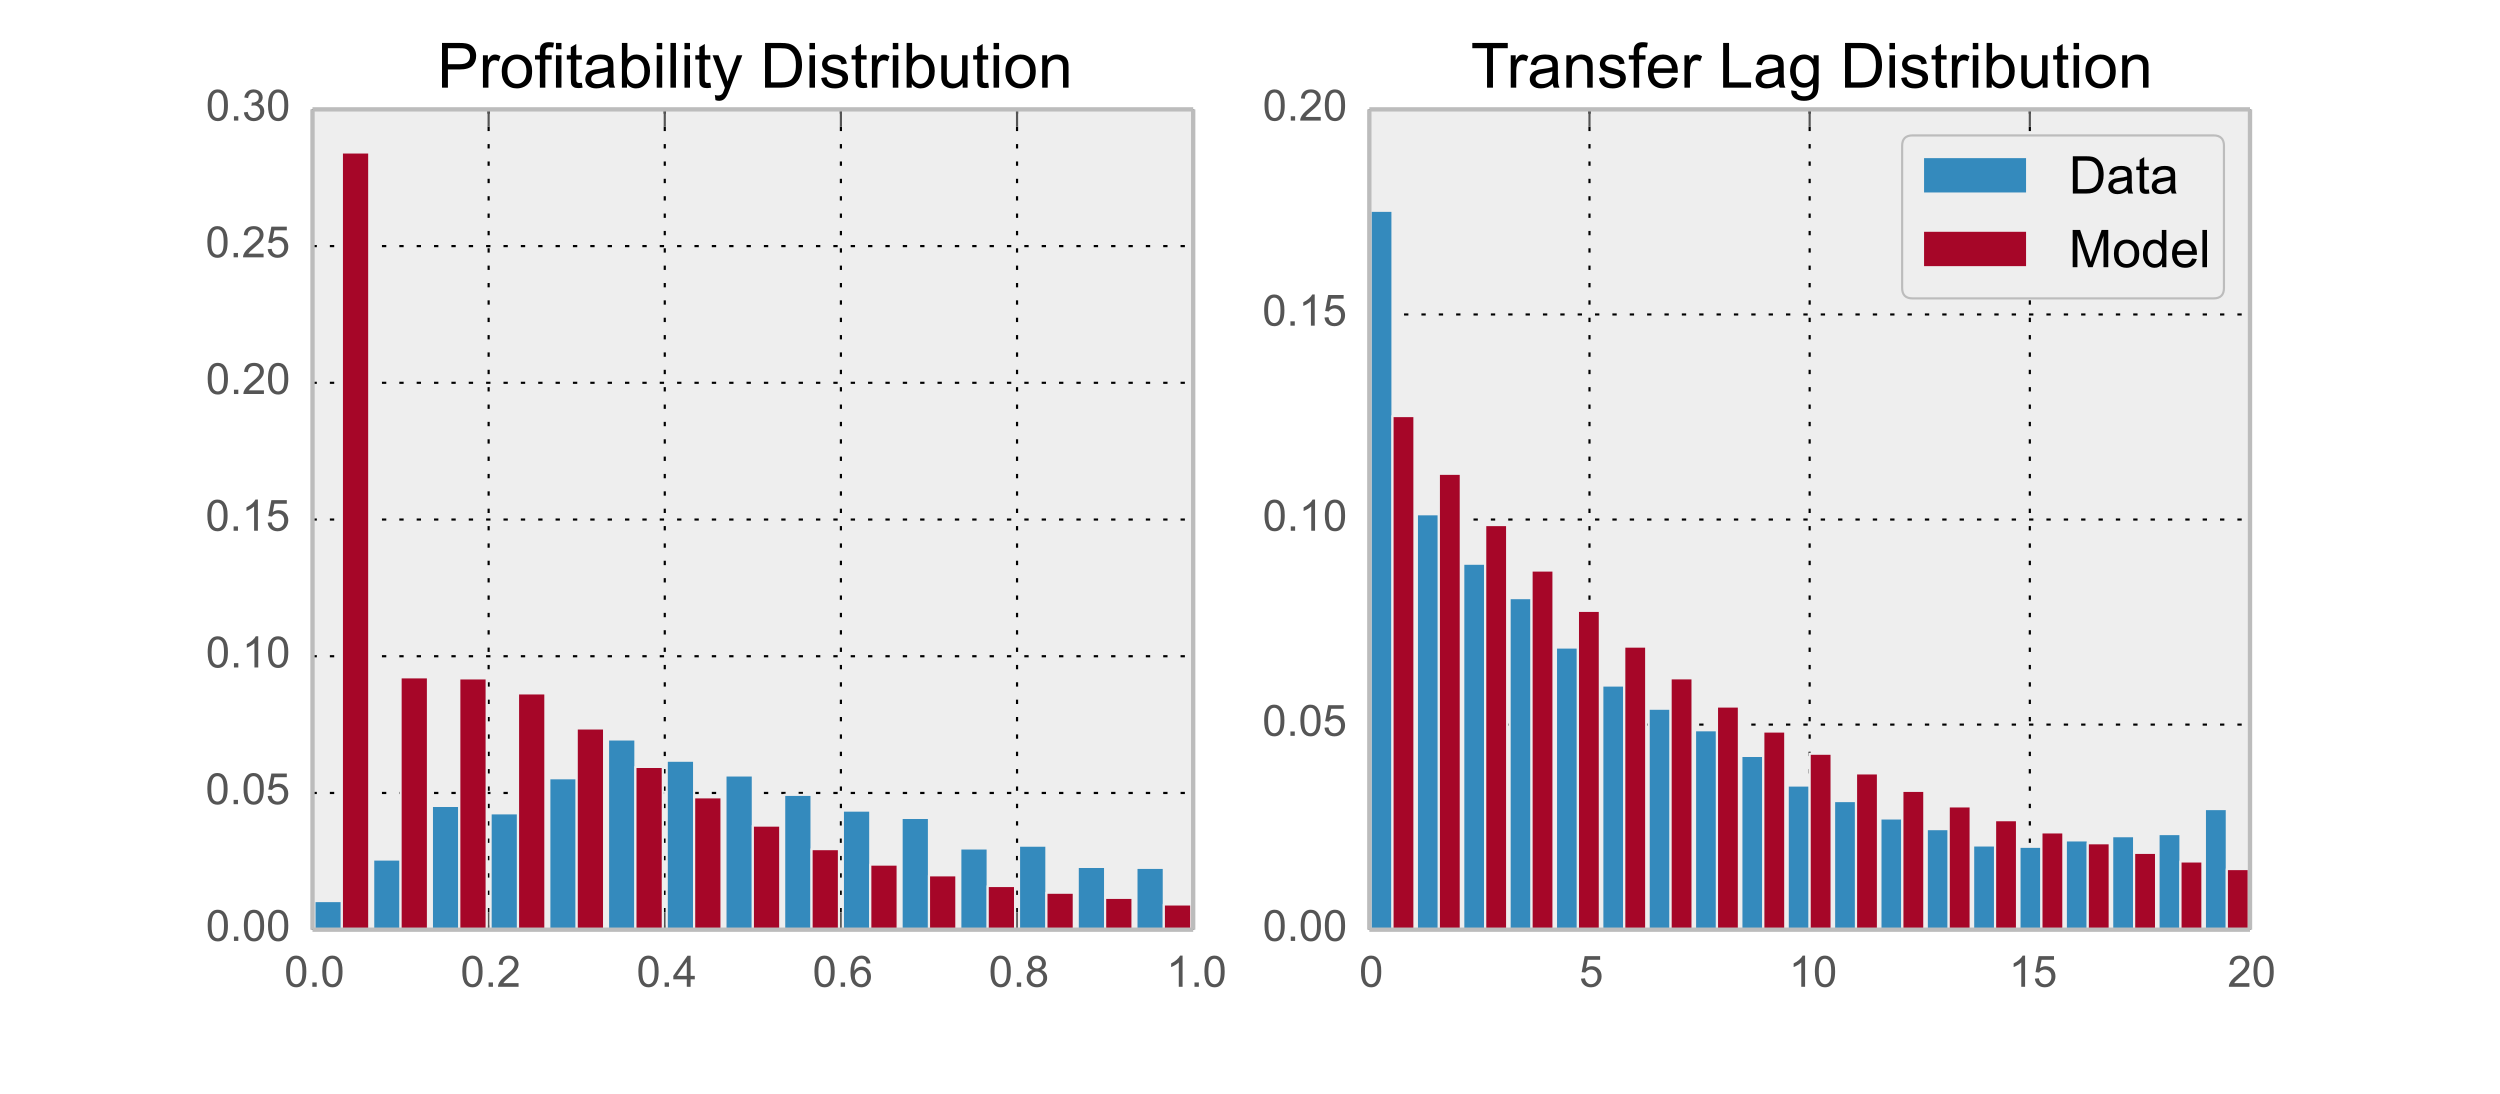 <?xml version="1.0" encoding="utf-8" standalone="no"?>
<!DOCTYPE svg PUBLIC "-//W3C//DTD SVG 1.1//EN"
  "http://www.w3.org/Graphics/SVG/1.1/DTD/svg11.dtd">
<!-- Created with matplotlib (http://matplotlib.org/) -->
<svg height="252pt" version="1.1" viewBox="0 0 576 252" width="576pt" xmlns="http://www.w3.org/2000/svg" xmlns:xlink="http://www.w3.org/1999/xlink">
 <defs>
  <style type="text/css">
*{stroke-linecap:butt;stroke-linejoin:round;}
  </style>
 </defs>
 <g id="figure_1">
  <g id="patch_1">
   <path d="
M0 252
L576 252
L576 0
L0 0
z
" style="fill:#ffffff;"/>
  </g>
  <g id="axes_1">
   <g id="patch_2">
    <path d="
M72 214.2
L274.909 214.2
L274.909 25.2
L72 25.2
z
" style="fill:#eeeeee;"/>
   </g>
   <g id="matplotlib.axis_1">
    <g id="xtick_1">
     <g id="line2d_1">
      <path clip-path="url(#p61377a7746)" d="
M72 214.2
L72 25.2" style="fill:none;stroke:#000000;stroke-dasharray:1,3;stroke-dashoffset:0.0;stroke-width:0.5;"/>
     </g>
     <g id="line2d_2">
      <defs>
       <path d="
M0 0
L0 -4" id="m91191bb255" style="stroke:#555555;stroke-width:0.5;"/>
      </defs>
      <g>
       <use style="fill:#555555;stroke:#555555;stroke-width:0.5;" x="72.0" xlink:href="#m91191bb255" y="214.2"/>
      </g>
     </g>
     <g id="line2d_3">
      <defs>
       <path d="
M0 0
L0 4" id="m64c3aef5f4" style="stroke:#555555;stroke-width:0.5;"/>
      </defs>
      <g>
       <use style="fill:#555555;stroke:#555555;stroke-width:0.5;" x="72.0" xlink:href="#m64c3aef5f4" y="25.2"/>
      </g>
     </g>
     <g id="text_1">
      <!-- 0.0 -->
      <defs>
       <path d="
M4.156 35.297
Q4.156 48 6.766 55.734
Q9.375 63.484 14.516 67.672
Q19.672 71.875 27.484 71.875
Q33.25 71.875 37.594 69.547
Q41.938 67.234 44.766 62.859
Q47.609 58.5 49.219 52.219
Q50.828 45.953 50.828 35.297
Q50.828 22.703 48.234 14.969
Q45.656 7.234 40.5 3
Q35.359 -1.219 27.484 -1.219
Q17.141 -1.219 11.234 6.203
Q4.156 15.141 4.156 35.297
M13.188 35.297
Q13.188 17.672 17.312 11.828
Q21.438 6 27.484 6
Q33.547 6 37.672 11.859
Q41.797 17.719 41.797 35.297
Q41.797 52.984 37.672 58.781
Q33.547 64.594 27.391 64.594
Q21.344 64.594 17.719 59.469
Q13.188 52.938 13.188 35.297" id="ArialMT-30"/>
       <path d="
M9.078 0
L9.078 10.016
L19.094 10.016
L19.094 0
z
" id="ArialMT-2e"/>
      </defs>
      <g style="fill:#555555;" transform="translate(65.497 227.358)scale(0.1 -0.1)">
       <use xlink:href="#ArialMT-30"/>
       <use x="55.615" xlink:href="#ArialMT-2e"/>
       <use x="83.398" xlink:href="#ArialMT-30"/>
      </g>
     </g>
    </g>
    <g id="xtick_2">
     <g id="line2d_4">
      <path clip-path="url(#p61377a7746)" d="
M112.582 214.2
L112.582 25.2" style="fill:none;stroke:#000000;stroke-dasharray:1,3;stroke-dashoffset:0.0;stroke-width:0.5;"/>
     </g>
     <g id="line2d_5">
      <g>
       <use style="fill:#555555;stroke:#555555;stroke-width:0.5;" x="112.582" xlink:href="#m91191bb255" y="214.2"/>
      </g>
     </g>
     <g id="line2d_6">
      <g>
       <use style="fill:#555555;stroke:#555555;stroke-width:0.5;" x="112.582" xlink:href="#m64c3aef5f4" y="25.2"/>
      </g>
     </g>
     <g id="text_2">
      <!-- 0.2 -->
      <defs>
       <path d="
M50.344 8.453
L50.344 0
L3.031 0
Q2.938 3.172 4.047 6.109
Q5.859 10.938 9.828 15.625
Q13.812 20.312 21.344 26.469
Q33.016 36.031 37.109 41.625
Q41.219 47.219 41.219 52.203
Q41.219 57.422 37.469 61
Q33.734 64.594 27.734 64.594
Q21.391 64.594 17.578 60.781
Q13.766 56.984 13.719 50.25
L4.688 51.172
Q5.609 61.281 11.656 66.578
Q17.719 71.875 27.938 71.875
Q38.234 71.875 44.234 66.156
Q50.25 60.453 50.25 52
Q50.25 47.703 48.484 43.547
Q46.734 39.406 42.656 34.812
Q38.578 30.219 29.109 22.219
Q21.188 15.578 18.938 13.203
Q16.703 10.844 15.234 8.453
z
" id="ArialMT-32"/>
      </defs>
      <g style="fill:#555555;" transform="translate(106.103 227.358)scale(0.1 -0.1)">
       <use xlink:href="#ArialMT-30"/>
       <use x="55.615" xlink:href="#ArialMT-2e"/>
       <use x="83.398" xlink:href="#ArialMT-32"/>
      </g>
     </g>
    </g>
    <g id="xtick_3">
     <g id="line2d_7">
      <path clip-path="url(#p61377a7746)" d="
M153.164 214.2
L153.164 25.2" style="fill:none;stroke:#000000;stroke-dasharray:1,3;stroke-dashoffset:0.0;stroke-width:0.5;"/>
     </g>
     <g id="line2d_8">
      <g>
       <use style="fill:#555555;stroke:#555555;stroke-width:0.5;" x="153.164" xlink:href="#m91191bb255" y="214.2"/>
      </g>
     </g>
     <g id="line2d_9">
      <g>
       <use style="fill:#555555;stroke:#555555;stroke-width:0.5;" x="153.164" xlink:href="#m64c3aef5f4" y="25.2"/>
      </g>
     </g>
     <g id="text_3">
      <!-- 0.4 -->
      <defs>
       <path d="
M32.328 0
L32.328 17.141
L1.266 17.141
L1.266 25.203
L33.938 71.578
L41.109 71.578
L41.109 25.203
L50.781 25.203
L50.781 17.141
L41.109 17.141
L41.109 0
z

M32.328 25.203
L32.328 57.469
L9.906 25.203
z
" id="ArialMT-34"/>
      </defs>
      <g style="fill:#555555;" transform="translate(146.663 227.358)scale(0.1 -0.1)">
       <use xlink:href="#ArialMT-30"/>
       <use x="55.615" xlink:href="#ArialMT-2e"/>
       <use x="83.398" xlink:href="#ArialMT-34"/>
      </g>
     </g>
    </g>
    <g id="xtick_4">
     <g id="line2d_10">
      <path clip-path="url(#p61377a7746)" d="
M193.745 214.2
L193.745 25.2" style="fill:none;stroke:#000000;stroke-dasharray:1,3;stroke-dashoffset:0.0;stroke-width:0.5;"/>
     </g>
     <g id="line2d_11">
      <g>
       <use style="fill:#555555;stroke:#555555;stroke-width:0.5;" x="193.745" xlink:href="#m91191bb255" y="214.2"/>
      </g>
     </g>
     <g id="line2d_12">
      <g>
       <use style="fill:#555555;stroke:#555555;stroke-width:0.5;" x="193.745" xlink:href="#m64c3aef5f4" y="25.2"/>
      </g>
     </g>
     <g id="text_4">
      <!-- 0.6 -->
      <defs>
       <path d="
M49.75 54.047
L41.016 53.375
Q39.844 58.547 37.703 60.891
Q34.125 64.656 28.906 64.656
Q24.703 64.656 21.531 62.312
Q17.391 59.281 14.984 53.469
Q12.594 47.656 12.5 36.922
Q15.672 41.75 20.266 44.094
Q24.859 46.438 29.891 46.438
Q38.672 46.438 44.844 39.969
Q51.031 33.5 51.031 23.25
Q51.031 16.5 48.125 10.719
Q45.219 4.938 40.141 1.859
Q35.062 -1.219 28.609 -1.219
Q17.625 -1.219 10.688 6.859
Q3.766 14.938 3.766 33.5
Q3.766 54.25 11.422 63.672
Q18.109 71.875 29.438 71.875
Q37.891 71.875 43.281 67.141
Q48.688 62.406 49.75 54.047
M13.875 23.188
Q13.875 18.656 15.797 14.5
Q17.719 10.359 21.188 8.172
Q24.656 6 28.469 6
Q34.031 6 38.031 10.484
Q42.047 14.984 42.047 22.703
Q42.047 30.125 38.078 34.391
Q34.125 38.672 28.125 38.672
Q22.172 38.672 18.016 34.391
Q13.875 30.125 13.875 23.188" id="ArialMT-36"/>
      </defs>
      <g style="fill:#555555;" transform="translate(187.232 227.358)scale(0.1 -0.1)">
       <use xlink:href="#ArialMT-30"/>
       <use x="55.615" xlink:href="#ArialMT-2e"/>
       <use x="83.398" xlink:href="#ArialMT-36"/>
      </g>
     </g>
    </g>
    <g id="xtick_5">
     <g id="line2d_13">
      <path clip-path="url(#p61377a7746)" d="
M234.327 214.2
L234.327 25.2" style="fill:none;stroke:#000000;stroke-dasharray:1,3;stroke-dashoffset:0.0;stroke-width:0.5;"/>
     </g>
     <g id="line2d_14">
      <g>
       <use style="fill:#555555;stroke:#555555;stroke-width:0.5;" x="234.327" xlink:href="#m91191bb255" y="214.2"/>
      </g>
     </g>
     <g id="line2d_15">
      <g>
       <use style="fill:#555555;stroke:#555555;stroke-width:0.5;" x="234.327" xlink:href="#m64c3aef5f4" y="25.2"/>
      </g>
     </g>
     <g id="text_5">
      <!-- 0.8 -->
      <defs>
       <path d="
M17.672 38.812
Q12.203 40.828 9.562 44.531
Q6.938 48.25 6.938 53.422
Q6.938 61.234 12.547 66.547
Q18.172 71.875 27.484 71.875
Q36.859 71.875 42.578 66.422
Q48.297 60.984 48.297 53.172
Q48.297 48.188 45.672 44.5
Q43.062 40.828 37.75 38.812
Q44.344 36.672 47.781 31.875
Q51.219 27.094 51.219 20.453
Q51.219 11.281 44.719 5.031
Q38.234 -1.219 27.641 -1.219
Q17.047 -1.219 10.547 5.047
Q4.047 11.328 4.047 20.703
Q4.047 27.688 7.594 32.391
Q11.141 37.109 17.672 38.812
M15.922 53.719
Q15.922 48.641 19.188 45.406
Q22.469 42.188 27.688 42.188
Q32.766 42.188 36.016 45.375
Q39.266 48.578 39.266 53.219
Q39.266 58.062 35.906 61.359
Q32.562 64.656 27.594 64.656
Q22.562 64.656 19.234 61.422
Q15.922 58.203 15.922 53.719
M13.094 20.656
Q13.094 16.891 14.875 13.375
Q16.656 9.859 20.172 7.922
Q23.688 6 27.734 6
Q34.031 6 38.125 10.047
Q42.234 14.109 42.234 20.359
Q42.234 26.703 38.016 30.859
Q33.797 35.016 27.438 35.016
Q21.234 35.016 17.156 30.906
Q13.094 26.812 13.094 20.656" id="ArialMT-38"/>
      </defs>
      <g style="fill:#555555;" transform="translate(227.805 227.358)scale(0.1 -0.1)">
       <use xlink:href="#ArialMT-30"/>
       <use x="55.615" xlink:href="#ArialMT-2e"/>
       <use x="83.398" xlink:href="#ArialMT-38"/>
      </g>
     </g>
    </g>
    <g id="xtick_6">
     <g id="line2d_16">
      <path clip-path="url(#p61377a7746)" d="
M274.909 214.2
L274.909 25.2" style="fill:none;stroke:#000000;stroke-dasharray:1,3;stroke-dashoffset:0.0;stroke-width:0.5;"/>
     </g>
     <g id="line2d_17">
      <g>
       <use style="fill:#555555;stroke:#555555;stroke-width:0.5;" x="274.909" xlink:href="#m91191bb255" y="214.2"/>
      </g>
     </g>
     <g id="line2d_18">
      <g>
       <use style="fill:#555555;stroke:#555555;stroke-width:0.5;" x="274.909" xlink:href="#m64c3aef5f4" y="25.2"/>
      </g>
     </g>
     <g id="text_6">
      <!-- 1.0 -->
      <defs>
       <path d="
M37.25 0
L28.469 0
L28.469 56
Q25.297 52.984 20.141 49.953
Q14.984 46.922 10.891 45.406
L10.891 53.906
Q18.266 57.375 23.781 62.297
Q29.297 67.234 31.594 71.875
L37.25 71.875
z
" id="ArialMT-31"/>
      </defs>
      <g style="fill:#555555;" transform="translate(268.743 227.358)scale(0.1 -0.1)">
       <use xlink:href="#ArialMT-31"/>
       <use x="55.615" xlink:href="#ArialMT-2e"/>
       <use x="83.398" xlink:href="#ArialMT-30"/>
      </g>
     </g>
    </g>
   </g>
   <g id="matplotlib.axis_2">
    <g id="ytick_1">
     <g id="line2d_19">
      <path clip-path="url(#p61377a7746)" d="
M72 214.2
L274.909 214.2" style="fill:none;stroke:#000000;stroke-dasharray:1,3;stroke-dashoffset:0.0;stroke-width:0.5;"/>
     </g>
     <g id="line2d_20">
      <defs>
       <path d="
M0 0
L0 0" id="m8bc147ca23" style="stroke:#555555;stroke-width:0.5;"/>
      </defs>
      <g>
       <use style="fill:#555555;stroke:#555555;stroke-width:0.5;" x="72.0" xlink:href="#m8bc147ca23" y="214.2"/>
      </g>
     </g>
     <g id="line2d_21">
      <g>
       <use style="fill:#555555;stroke:#555555;stroke-width:0.5;" x="274.909" xlink:href="#m8bc147ca23" y="214.2"/>
      </g>
     </g>
     <g id="text_7">
      <!-- 0.00 -->
      <g style="fill:#555555;" transform="translate(47.433 216.785)scale(0.1 -0.1)">
       <use xlink:href="#ArialMT-30"/>
       <use x="55.615" xlink:href="#ArialMT-2e"/>
       <use x="83.398" xlink:href="#ArialMT-30"/>
       <use x="139.014" xlink:href="#ArialMT-30"/>
      </g>
     </g>
    </g>
    <g id="ytick_2">
     <g id="line2d_22">
      <path clip-path="url(#p61377a7746)" d="
M72 182.7
L274.909 182.7" style="fill:none;stroke:#000000;stroke-dasharray:1,3;stroke-dashoffset:0.0;stroke-width:0.5;"/>
     </g>
     <g id="line2d_23">
      <g>
       <use style="fill:#555555;stroke:#555555;stroke-width:0.5;" x="72.0" xlink:href="#m8bc147ca23" y="182.7"/>
      </g>
     </g>
     <g id="line2d_24">
      <g>
       <use style="fill:#555555;stroke:#555555;stroke-width:0.5;" x="274.909" xlink:href="#m8bc147ca23" y="182.7"/>
      </g>
     </g>
     <g id="text_8">
      <!-- 0.05 -->
      <defs>
       <path d="
M4.156 18.75
L13.375 19.531
Q14.406 12.797 18.141 9.391
Q21.875 6 27.156 6
Q33.5 6 37.891 10.781
Q42.281 15.578 42.281 23.484
Q42.281 31 38.062 35.344
Q33.844 39.703 27 39.703
Q22.75 39.703 19.328 37.766
Q15.922 35.844 13.969 32.766
L5.719 33.844
L12.641 70.609
L48.25 70.609
L48.25 62.203
L19.672 62.203
L15.828 42.969
Q22.266 47.469 29.344 47.469
Q38.719 47.469 45.156 40.969
Q51.609 34.469 51.609 24.266
Q51.609 14.547 45.953 7.469
Q39.062 -1.219 27.156 -1.219
Q17.391 -1.219 11.203 4.25
Q5.031 9.719 4.156 18.75" id="ArialMT-35"/>
      </defs>
      <g style="fill:#555555;" transform="translate(47.355 185.285)scale(0.1 -0.1)">
       <use xlink:href="#ArialMT-30"/>
       <use x="55.615" xlink:href="#ArialMT-2e"/>
       <use x="83.398" xlink:href="#ArialMT-30"/>
       <use x="139.014" xlink:href="#ArialMT-35"/>
      </g>
     </g>
    </g>
    <g id="ytick_3">
     <g id="line2d_25">
      <path clip-path="url(#p61377a7746)" d="
M72 151.2
L274.909 151.2" style="fill:none;stroke:#000000;stroke-dasharray:1,3;stroke-dashoffset:0.0;stroke-width:0.5;"/>
     </g>
     <g id="line2d_26">
      <g>
       <use style="fill:#555555;stroke:#555555;stroke-width:0.5;" x="72.0" xlink:href="#m8bc147ca23" y="151.2"/>
      </g>
     </g>
     <g id="line2d_27">
      <g>
       <use style="fill:#555555;stroke:#555555;stroke-width:0.5;" x="274.909" xlink:href="#m8bc147ca23" y="151.2"/>
      </g>
     </g>
     <g id="text_9">
      <!-- 0.10 -->
      <g style="fill:#555555;" transform="translate(47.433 153.785)scale(0.1 -0.1)">
       <use xlink:href="#ArialMT-30"/>
       <use x="55.615" xlink:href="#ArialMT-2e"/>
       <use x="83.398" xlink:href="#ArialMT-31"/>
       <use x="139.014" xlink:href="#ArialMT-30"/>
      </g>
     </g>
    </g>
    <g id="ytick_4">
     <g id="line2d_28">
      <path clip-path="url(#p61377a7746)" d="
M72 119.7
L274.909 119.7" style="fill:none;stroke:#000000;stroke-dasharray:1,3;stroke-dashoffset:0.0;stroke-width:0.5;"/>
     </g>
     <g id="line2d_29">
      <g>
       <use style="fill:#555555;stroke:#555555;stroke-width:0.5;" x="72.0" xlink:href="#m8bc147ca23" y="119.7"/>
      </g>
     </g>
     <g id="line2d_30">
      <g>
       <use style="fill:#555555;stroke:#555555;stroke-width:0.5;" x="274.909" xlink:href="#m8bc147ca23" y="119.7"/>
      </g>
     </g>
     <g id="text_10">
      <!-- 0.15 -->
      <g style="fill:#555555;" transform="translate(47.355 122.285)scale(0.1 -0.1)">
       <use xlink:href="#ArialMT-30"/>
       <use x="55.615" xlink:href="#ArialMT-2e"/>
       <use x="83.398" xlink:href="#ArialMT-31"/>
       <use x="139.014" xlink:href="#ArialMT-35"/>
      </g>
     </g>
    </g>
    <g id="ytick_5">
     <g id="line2d_31">
      <path clip-path="url(#p61377a7746)" d="
M72 88.2
L274.909 88.2" style="fill:none;stroke:#000000;stroke-dasharray:1,3;stroke-dashoffset:0.0;stroke-width:0.5;"/>
     </g>
     <g id="line2d_32">
      <g>
       <use style="fill:#555555;stroke:#555555;stroke-width:0.5;" x="72.0" xlink:href="#m8bc147ca23" y="88.2"/>
      </g>
     </g>
     <g id="line2d_33">
      <g>
       <use style="fill:#555555;stroke:#555555;stroke-width:0.5;" x="274.909" xlink:href="#m8bc147ca23" y="88.2"/>
      </g>
     </g>
     <g id="text_11">
      <!-- 0.20 -->
      <g style="fill:#555555;" transform="translate(47.433 90.785)scale(0.1 -0.1)">
       <use xlink:href="#ArialMT-30"/>
       <use x="55.615" xlink:href="#ArialMT-2e"/>
       <use x="83.398" xlink:href="#ArialMT-32"/>
       <use x="139.014" xlink:href="#ArialMT-30"/>
      </g>
     </g>
    </g>
    <g id="ytick_6">
     <g id="line2d_34">
      <path clip-path="url(#p61377a7746)" d="
M72 56.7
L274.909 56.7" style="fill:none;stroke:#000000;stroke-dasharray:1,3;stroke-dashoffset:0.0;stroke-width:0.5;"/>
     </g>
     <g id="line2d_35">
      <g>
       <use style="fill:#555555;stroke:#555555;stroke-width:0.5;" x="72.0" xlink:href="#m8bc147ca23" y="56.7"/>
      </g>
     </g>
     <g id="line2d_36">
      <g>
       <use style="fill:#555555;stroke:#555555;stroke-width:0.5;" x="274.909" xlink:href="#m8bc147ca23" y="56.7"/>
      </g>
     </g>
     <g id="text_12">
      <!-- 0.25 -->
      <g style="fill:#555555;" transform="translate(47.355 59.285)scale(0.1 -0.1)">
       <use xlink:href="#ArialMT-30"/>
       <use x="55.615" xlink:href="#ArialMT-2e"/>
       <use x="83.398" xlink:href="#ArialMT-32"/>
       <use x="139.014" xlink:href="#ArialMT-35"/>
      </g>
     </g>
    </g>
    <g id="ytick_7">
     <g id="line2d_37">
      <path clip-path="url(#p61377a7746)" d="
M72 25.2
L274.909 25.2" style="fill:none;stroke:#000000;stroke-dasharray:1,3;stroke-dashoffset:0.0;stroke-width:0.5;"/>
     </g>
     <g id="line2d_38">
      <g>
       <use style="fill:#555555;stroke:#555555;stroke-width:0.5;" x="72.0" xlink:href="#m8bc147ca23" y="25.2"/>
      </g>
     </g>
     <g id="line2d_39">
      <g>
       <use style="fill:#555555;stroke:#555555;stroke-width:0.5;" x="274.909" xlink:href="#m8bc147ca23" y="25.2"/>
      </g>
     </g>
     <g id="text_13">
      <!-- 0.30 -->
      <defs>
       <path d="
M4.203 18.891
L12.984 20.062
Q14.5 12.594 18.141 9.297
Q21.781 6 27 6
Q33.203 6 37.469 10.297
Q41.75 14.594 41.75 20.953
Q41.75 27 37.797 30.922
Q33.844 34.859 27.734 34.859
Q25.25 34.859 21.531 33.891
L22.516 41.609
Q23.391 41.5 23.922 41.5
Q29.547 41.5 34.031 44.422
Q38.531 47.359 38.531 53.469
Q38.531 58.297 35.25 61.469
Q31.984 64.656 26.812 64.656
Q21.688 64.656 18.266 61.422
Q14.844 58.203 13.875 51.766
L5.078 53.328
Q6.688 62.156 12.391 67.016
Q18.109 71.875 26.609 71.875
Q32.469 71.875 37.391 69.359
Q42.328 66.844 44.938 62.5
Q47.562 58.156 47.562 53.266
Q47.562 48.641 45.062 44.828
Q42.578 41.016 37.703 38.766
Q44.047 37.312 47.562 32.688
Q51.078 28.078 51.078 21.141
Q51.078 11.766 44.234 5.25
Q37.406 -1.266 26.953 -1.266
Q17.531 -1.266 11.297 4.344
Q5.078 9.969 4.203 18.891" id="ArialMT-33"/>
      </defs>
      <g style="fill:#555555;" transform="translate(47.433 27.785)scale(0.1 -0.1)">
       <use xlink:href="#ArialMT-30"/>
       <use x="55.615" xlink:href="#ArialMT-2e"/>
       <use x="83.398" xlink:href="#ArialMT-33"/>
       <use x="139.014" xlink:href="#ArialMT-30"/>
      </g>
     </g>
    </g>
   </g>
   <g id="patch_3">
    <path clip-path="url(#p61377a7746)" d="
M72.451 214.2
L78.764 214.2
L78.764 207.604
L72.451 207.604
z
" style="fill:#348abd;stroke:#eeeeee;stroke-width:0.5;"/>
   </g>
   <g id="patch_4">
    <path clip-path="url(#p61377a7746)" d="
M85.978 214.2
L92.291 214.2
L92.291 198.03
L85.978 198.03
z
" style="fill:#348abd;stroke:#eeeeee;stroke-width:0.5;"/>
   </g>
   <g id="patch_5">
    <path clip-path="url(#p61377a7746)" d="
M99.505 214.2
L105.818 214.2
L105.818 185.689
L99.505 185.689
z
" style="fill:#348abd;stroke:#eeeeee;stroke-width:0.5;"/>
   </g>
   <g id="patch_6">
    <path clip-path="url(#p61377a7746)" d="
M113.033 214.2
L119.345 214.2
L119.345 187.391
L113.033 187.391
z
" style="fill:#348abd;stroke:#eeeeee;stroke-width:0.5;"/>
   </g>
   <g id="patch_7">
    <path clip-path="url(#p61377a7746)" d="
M126.56 214.2
L132.873 214.2
L132.873 179.306
L126.56 179.306
z
" style="fill:#348abd;stroke:#eeeeee;stroke-width:0.5;"/>
   </g>
   <g id="patch_8">
    <path clip-path="url(#p61377a7746)" d="
M140.087 214.2
L146.4 214.2
L146.4 170.37
L140.087 170.37
z
" style="fill:#348abd;stroke:#eeeeee;stroke-width:0.5;"/>
   </g>
   <g id="patch_9">
    <path clip-path="url(#p61377a7746)" d="
M153.615 214.2
L159.927 214.2
L159.927 175.264
L153.615 175.264
z
" style="fill:#348abd;stroke:#eeeeee;stroke-width:0.5;"/>
   </g>
   <g id="patch_10">
    <path clip-path="url(#p61377a7746)" d="
M167.142 214.2
L173.455 214.2
L173.455 178.668
L167.142 178.668
z
" style="fill:#348abd;stroke:#eeeeee;stroke-width:0.5;"/>
   </g>
   <g id="patch_11">
    <path clip-path="url(#p61377a7746)" d="
M180.669 214.2
L186.982 214.2
L186.982 183.136
L180.669 183.136
z
" style="fill:#348abd;stroke:#eeeeee;stroke-width:0.5;"/>
   </g>
   <g id="patch_12">
    <path clip-path="url(#p61377a7746)" d="
M194.196 214.2
L200.509 214.2
L200.509 186.753
L194.196 186.753
z
" style="fill:#348abd;stroke:#eeeeee;stroke-width:0.5;"/>
   </g>
   <g id="patch_13">
    <path clip-path="url(#p61377a7746)" d="
M207.724 214.2
L214.036 214.2
L214.036 188.455
L207.724 188.455
z
" style="fill:#348abd;stroke:#eeeeee;stroke-width:0.5;"/>
   </g>
   <g id="patch_14">
    <path clip-path="url(#p61377a7746)" d="
M221.251 214.2
L227.564 214.2
L227.564 195.477
L221.251 195.477
z
" style="fill:#348abd;stroke:#eeeeee;stroke-width:0.5;"/>
   </g>
   <g id="patch_15">
    <path clip-path="url(#p61377a7746)" d="
M234.778 214.2
L241.091 214.2
L241.091 194.838
L234.778 194.838
z
" style="fill:#348abd;stroke:#eeeeee;stroke-width:0.5;"/>
   </g>
   <g id="patch_16">
    <path clip-path="url(#p61377a7746)" d="
M248.305 214.2
L254.618 214.2
L254.618 199.732
L248.305 199.732
z
" style="fill:#348abd;stroke:#eeeeee;stroke-width:0.5;"/>
   </g>
   <g id="patch_17">
    <path clip-path="url(#p61377a7746)" d="
M261.833 214.2
L268.145 214.2
L268.145 199.945
L261.833 199.945
z
" style="fill:#348abd;stroke:#eeeeee;stroke-width:0.5;"/>
   </g>
   <g id="patch_18">
    <path clip-path="url(#p61377a7746)" d="
M78.764 214.2
L85.076 214.2
L85.076 35.119
L78.764 35.119
z
" style="fill:#a60628;stroke:#eeeeee;stroke-width:0.5;"/>
   </g>
   <g id="patch_19">
    <path clip-path="url(#p61377a7746)" d="
M92.291 214.2
L98.604 214.2
L98.604 156.06
L92.291 156.06
z
" style="fill:#a60628;stroke:#eeeeee;stroke-width:0.5;"/>
   </g>
   <g id="patch_20">
    <path clip-path="url(#p61377a7746)" d="
M105.818 214.2
L112.131 214.2
L112.131 156.296
L105.818 156.296
z
" style="fill:#a60628;stroke:#eeeeee;stroke-width:0.5;"/>
   </g>
   <g id="patch_21">
    <path clip-path="url(#p61377a7746)" d="
M119.345 214.2
L125.658 214.2
L125.658 159.761
L119.345 159.761
z
" style="fill:#a60628;stroke:#eeeeee;stroke-width:0.5;"/>
   </g>
   <g id="patch_22">
    <path clip-path="url(#p61377a7746)" d="
M132.873 214.2
L139.185 214.2
L139.185 167.827
L132.873 167.827
z
" style="fill:#a60628;stroke:#eeeeee;stroke-width:0.5;"/>
   </g>
   <g id="patch_23">
    <path clip-path="url(#p61377a7746)" d="
M146.4 214.2
L152.713 214.2
L152.713 176.695
L146.4 176.695
z
" style="fill:#a60628;stroke:#eeeeee;stroke-width:0.5;"/>
   </g>
   <g id="patch_24">
    <path clip-path="url(#p61377a7746)" d="
M159.927 214.2
L166.24 214.2
L166.24 183.698
L159.927 183.698
z
" style="fill:#a60628;stroke:#eeeeee;stroke-width:0.5;"/>
   </g>
   <g id="patch_25">
    <path clip-path="url(#p61377a7746)" d="
M173.455 214.2
L179.767 214.2
L179.767 190.22
L173.455 190.22
z
" style="fill:#a60628;stroke:#eeeeee;stroke-width:0.5;"/>
   </g>
   <g id="patch_26">
    <path clip-path="url(#p61377a7746)" d="
M186.982 214.2
L193.295 214.2
L193.295 195.637
L186.982 195.637
z
" style="fill:#a60628;stroke:#eeeeee;stroke-width:0.5;"/>
   </g>
   <g id="patch_27">
    <path clip-path="url(#p61377a7746)" d="
M200.509 214.2
L206.822 214.2
L206.822 199.199
L200.509 199.199
z
" style="fill:#a60628;stroke:#eeeeee;stroke-width:0.5;"/>
   </g>
   <g id="patch_28">
    <path clip-path="url(#p61377a7746)" d="
M214.036 214.2
L220.349 214.2
L220.349 201.679
L214.036 201.679
z
" style="fill:#a60628;stroke:#eeeeee;stroke-width:0.5;"/>
   </g>
   <g id="patch_29">
    <path clip-path="url(#p61377a7746)" d="
M227.564 214.2
L233.876 214.2
L233.876 204.126
L227.564 204.126
z
" style="fill:#a60628;stroke:#eeeeee;stroke-width:0.5;"/>
   </g>
   <g id="patch_30">
    <path clip-path="url(#p61377a7746)" d="
M241.091 214.2
L247.404 214.2
L247.404 205.683
L241.091 205.683
z
" style="fill:#a60628;stroke:#eeeeee;stroke-width:0.5;"/>
   </g>
   <g id="patch_31">
    <path clip-path="url(#p61377a7746)" d="
M254.618 214.2
L260.931 214.2
L260.931 206.865
L254.618 206.865
z
" style="fill:#a60628;stroke:#eeeeee;stroke-width:0.5;"/>
   </g>
   <g id="patch_32">
    <path clip-path="url(#p61377a7746)" d="
M268.145 214.2
L274.458 214.2
L274.458 208.379
L268.145 208.379
z
" style="fill:#a60628;stroke:#eeeeee;stroke-width:0.5;"/>
   </g>
   <g id="patch_33">
    <path d="
M72 25.2
L274.909 25.2" style="fill:none;stroke:#bcbcbc;"/>
   </g>
   <g id="patch_34">
    <path d="
M274.909 214.2
L274.909 25.2" style="fill:none;stroke:#bcbcbc;"/>
   </g>
   <g id="patch_35">
    <path d="
M72 214.2
L274.909 214.2" style="fill:none;stroke:#bcbcbc;"/>
   </g>
   <g id="patch_36">
    <path d="
M72 214.2
L72 25.2" style="fill:none;stroke:#bcbcbc;"/>
   </g>
   <g id="text_14">
    <!-- Profitability Distribution -->
    <defs>
     <path d="
M14.703 0
L6.547 0
L6.547 71.578
L15.328 71.578
L15.328 46.047
Q20.906 53.031 29.547 53.031
Q34.328 53.031 38.594 51.094
Q42.875 49.172 45.625 45.672
Q48.391 42.188 49.953 37.25
Q51.516 32.328 51.516 26.703
Q51.516 13.375 44.922 6.094
Q38.328 -1.172 29.109 -1.172
Q19.922 -1.172 14.703 6.5
z

M14.594 26.312
Q14.594 17 17.141 12.844
Q21.297 6.062 28.375 6.062
Q34.125 6.062 38.328 11.062
Q42.531 16.062 42.531 25.984
Q42.531 36.141 38.5 40.969
Q34.469 45.797 28.766 45.797
Q23 45.797 18.797 40.797
Q14.594 35.797 14.594 26.312" id="ArialMT-62"/>
     <path d="
M40.438 6.391
Q35.547 2.25 31.031 0.531
Q26.516 -1.172 21.344 -1.172
Q12.797 -1.172 8.203 3
Q3.609 7.172 3.609 13.672
Q3.609 17.484 5.344 20.625
Q7.078 23.781 9.891 25.688
Q12.703 27.594 16.219 28.562
Q18.797 29.25 24.031 29.891
Q34.672 31.156 39.703 32.906
Q39.75 34.719 39.75 35.203
Q39.75 40.578 37.25 42.781
Q33.891 45.75 27.25 45.75
Q21.047 45.75 18.094 43.578
Q15.141 41.406 13.719 35.891
L5.125 37.062
Q6.297 42.578 8.984 45.969
Q11.672 49.359 16.75 51.188
Q21.828 53.031 28.516 53.031
Q35.156 53.031 39.297 51.469
Q43.453 49.906 45.406 47.531
Q47.359 45.172 48.141 41.547
Q48.578 39.312 48.578 33.453
L48.578 21.734
Q48.578 9.469 49.141 6.219
Q49.703 2.984 51.375 0
L42.188 0
Q40.828 2.734 40.438 6.391
M39.703 26.031
Q34.906 24.078 25.344 22.703
Q19.922 21.922 17.672 20.938
Q15.438 19.969 14.203 18.094
Q12.984 16.219 12.984 13.922
Q12.984 10.406 15.641 8.062
Q18.312 5.719 23.438 5.719
Q28.516 5.719 32.469 7.938
Q36.422 10.156 38.281 14.016
Q39.703 17 39.703 22.797
z
" id="ArialMT-61"/>
     <path d="
M8.688 0
L8.688 45.016
L0.922 45.016
L0.922 51.859
L8.688 51.859
L8.688 57.375
Q8.688 62.594 9.625 65.141
Q10.891 68.562 14.078 70.672
Q17.281 72.797 23.047 72.797
Q26.766 72.797 31.25 71.922
L29.938 64.266
Q27.203 64.75 24.75 64.75
Q20.75 64.75 19.094 63.031
Q17.438 61.328 17.438 56.641
L17.438 51.859
L27.547 51.859
L27.547 45.016
L17.438 45.016
L17.438 0
z
" id="ArialMT-66"/>
     <path d="
M25.781 7.859
L27.047 0.094
Q23.344 -0.688 20.406 -0.688
Q15.625 -0.688 12.984 0.828
Q10.359 2.344 9.281 4.812
Q8.203 7.281 8.203 15.188
L8.203 45.016
L1.766 45.016
L1.766 51.859
L8.203 51.859
L8.203 64.703
L16.938 69.969
L16.938 51.859
L25.781 51.859
L25.781 45.016
L16.938 45.016
L16.938 14.703
Q16.938 10.938 17.406 9.859
Q17.875 8.797 18.922 8.156
Q19.969 7.516 21.922 7.516
Q23.391 7.516 25.781 7.859" id="ArialMT-74"/>
     <path d="
M40.578 0
L40.578 7.625
Q34.516 -1.172 24.125 -1.172
Q19.531 -1.172 15.547 0.578
Q11.578 2.344 9.641 5
Q7.719 7.672 6.938 11.531
Q6.391 14.109 6.391 19.734
L6.391 51.859
L15.188 51.859
L15.188 23.094
Q15.188 16.219 15.719 13.812
Q16.547 10.359 19.234 8.375
Q21.922 6.391 25.875 6.391
Q29.828 6.391 33.297 8.422
Q36.766 10.453 38.203 13.938
Q39.656 17.438 39.656 24.078
L39.656 51.859
L48.438 51.859
L48.438 0
z
" id="ArialMT-75"/>
     <path d="
M7.719 0
L7.719 71.578
L34.719 71.578
Q41.844 71.578 45.609 70.906
Q50.875 70.016 54.438 67.547
Q58.016 65.094 60.188 60.641
Q62.359 56.203 62.359 50.875
Q62.359 41.75 56.547 35.422
Q50.734 29.109 35.547 29.109
L17.188 29.109
L17.188 0
z

M17.188 37.547
L35.688 37.547
Q44.875 37.547 48.734 40.969
Q52.594 44.391 52.594 50.594
Q52.594 55.078 50.312 58.266
Q48.047 61.469 44.344 62.5
Q41.938 63.141 35.5 63.141
L17.188 63.141
z
" id="ArialMT-50"/>
     <path d="
M7.719 0
L7.719 71.578
L32.375 71.578
Q40.719 71.578 45.125 70.562
Q51.266 69.141 55.609 65.438
Q61.281 60.641 64.078 53.188
Q66.891 45.75 66.891 36.188
Q66.891 28.031 64.984 21.734
Q63.094 15.438 60.109 11.297
Q57.125 7.172 53.578 4.797
Q50.047 2.438 45.047 1.219
Q40.047 0 33.547 0
z

M17.188 8.453
L32.469 8.453
Q39.547 8.453 43.578 9.766
Q47.609 11.078 50 13.484
Q53.375 16.844 55.25 22.531
Q57.125 28.219 57.125 36.328
Q57.125 47.562 53.438 53.594
Q49.75 59.625 44.484 61.672
Q40.672 63.141 32.234 63.141
L17.188 63.141
z
" id="ArialMT-44"/>
     <path d="
M6.5 0
L6.5 51.859
L14.406 51.859
L14.406 44
Q17.438 49.516 20 51.266
Q22.562 53.031 25.641 53.031
Q30.078 53.031 34.672 50.203
L31.641 42.047
Q28.422 43.953 25.203 43.953
Q22.312 43.953 20.016 42.219
Q17.719 40.484 16.75 37.406
Q15.281 32.719 15.281 27.156
L15.281 0
z
" id="ArialMT-72"/>
     <path d="
M3.078 15.484
L11.766 16.844
Q12.5 11.625 15.844 8.844
Q19.188 6.062 25.203 6.062
Q31.25 6.062 34.172 8.516
Q37.109 10.984 37.109 14.312
Q37.109 17.281 34.516 19
Q32.719 20.172 25.531 21.969
Q15.875 24.422 12.141 26.203
Q8.406 27.984 6.469 31.125
Q4.547 34.281 4.547 38.094
Q4.547 41.547 6.125 44.5
Q7.719 47.469 10.453 49.422
Q12.5 50.922 16.031 51.969
Q19.578 53.031 23.641 53.031
Q29.734 53.031 34.344 51.266
Q38.969 49.516 41.156 46.5
Q43.359 43.5 44.188 38.484
L35.594 37.312
Q35.016 41.312 32.203 43.547
Q29.391 45.797 24.266 45.797
Q18.219 45.797 15.625 43.797
Q13.031 41.797 13.031 39.109
Q13.031 37.406 14.109 36.031
Q15.188 34.625 17.484 33.688
Q18.797 33.203 25.25 31.453
Q34.578 28.953 38.25 27.359
Q41.938 25.781 44.031 22.75
Q46.141 19.734 46.141 15.234
Q46.141 10.844 43.578 6.953
Q41.016 3.078 36.172 0.953
Q31.344 -1.172 25.25 -1.172
Q15.141 -1.172 9.844 3.031
Q4.547 7.234 3.078 15.484" id="ArialMT-73"/>
     <path d="
M6.391 0
L6.391 71.578
L15.188 71.578
L15.188 0
z
" id="ArialMT-6c"/>
     <path d="
M3.328 25.922
Q3.328 40.328 11.328 47.266
Q18.016 53.031 27.641 53.031
Q38.328 53.031 45.109 46.016
Q51.906 39.016 51.906 26.656
Q51.906 16.656 48.906 10.906
Q45.906 5.172 40.156 2
Q34.422 -1.172 27.641 -1.172
Q16.75 -1.172 10.031 5.812
Q3.328 12.797 3.328 25.922
M12.359 25.922
Q12.359 15.969 16.703 11.016
Q21.047 6.062 27.641 6.062
Q34.188 6.062 38.531 11.031
Q42.875 16.016 42.875 26.219
Q42.875 35.844 38.5 40.797
Q34.125 45.75 27.641 45.75
Q21.047 45.75 16.703 40.812
Q12.359 35.891 12.359 25.922" id="ArialMT-6f"/>
     <path d="
M6.594 0
L6.594 51.859
L14.5 51.859
L14.5 44.484
Q20.219 53.031 31 53.031
Q35.688 53.031 39.625 51.344
Q43.562 49.656 45.516 46.922
Q47.469 44.188 48.25 40.438
Q48.734 37.984 48.734 31.891
L48.734 0
L39.938 0
L39.938 31.547
Q39.938 36.922 38.906 39.578
Q37.891 42.234 35.281 43.812
Q32.672 45.406 29.156 45.406
Q23.531 45.406 19.453 41.844
Q15.375 38.281 15.375 28.328
L15.375 0
z
" id="ArialMT-6e"/>
     <path id="ArialMT-20"/>
     <path d="
M6.641 61.469
L6.641 71.578
L15.438 71.578
L15.438 61.469
z

M6.641 0
L6.641 51.859
L15.438 51.859
L15.438 0
z
" id="ArialMT-69"/>
     <path d="
M6.203 -19.969
L5.219 -11.719
Q8.109 -12.5 10.25 -12.5
Q13.188 -12.5 14.938 -11.516
Q16.703 -10.547 17.828 -8.797
Q18.656 -7.469 20.516 -2.25
Q20.75 -1.516 21.297 -0.094
L1.609 51.859
L11.078 51.859
L21.875 21.828
Q23.969 16.109 25.641 9.812
Q27.156 15.875 29.25 21.625
L40.328 51.859
L49.125 51.859
L29.391 -0.875
Q26.219 -9.422 24.469 -12.641
Q22.125 -17 19.094 -19.016
Q16.062 -21.047 11.859 -21.047
Q9.328 -21.047 6.203 -19.969" id="ArialMT-79"/>
    </defs>
    <g transform="translate(100.726 20.2)scale(0.144 -0.144)">
     <use xlink:href="#ArialMT-50"/>
     <use x="66.699" xlink:href="#ArialMT-72"/>
     <use x="100.0" xlink:href="#ArialMT-6f"/>
     <use x="155.615" xlink:href="#ArialMT-66"/>
     <use x="183.398" xlink:href="#ArialMT-69"/>
     <use x="205.615" xlink:href="#ArialMT-74"/>
     <use x="233.398" xlink:href="#ArialMT-61"/>
     <use x="289.014" xlink:href="#ArialMT-62"/>
     <use x="344.629" xlink:href="#ArialMT-69"/>
     <use x="366.846" xlink:href="#ArialMT-6c"/>
     <use x="389.062" xlink:href="#ArialMT-69"/>
     <use x="411.279" xlink:href="#ArialMT-74"/>
     <use x="439.062" xlink:href="#ArialMT-79"/>
     <use x="489.062" xlink:href="#ArialMT-20"/>
     <use x="516.846" xlink:href="#ArialMT-44"/>
     <use x="589.062" xlink:href="#ArialMT-69"/>
     <use x="611.279" xlink:href="#ArialMT-73"/>
     <use x="661.279" xlink:href="#ArialMT-74"/>
     <use x="689.062" xlink:href="#ArialMT-72"/>
     <use x="722.363" xlink:href="#ArialMT-69"/>
     <use x="744.58" xlink:href="#ArialMT-62"/>
     <use x="800.195" xlink:href="#ArialMT-75"/>
     <use x="855.811" xlink:href="#ArialMT-74"/>
     <use x="883.594" xlink:href="#ArialMT-69"/>
     <use x="905.811" xlink:href="#ArialMT-6f"/>
     <use x="961.426" xlink:href="#ArialMT-6e"/>
    </g>
   </g>
  </g>
  <g id="axes_2">
   <g id="patch_37">
    <path d="
M315.491 214.2
L518.4 214.2
L518.4 25.2
L315.491 25.2
z
" style="fill:#eeeeee;"/>
   </g>
   <g id="matplotlib.axis_3">
    <g id="xtick_7">
     <g id="line2d_40">
      <path clip-path="url(#p28d4a36a73)" d="
M315.491 214.2
L315.491 25.2" style="fill:none;stroke:#000000;stroke-dasharray:1,3;stroke-dashoffset:0.0;stroke-width:0.5;"/>
     </g>
     <g id="line2d_41">
      <g>
       <use style="fill:#555555;stroke:#555555;stroke-width:0.5;" x="315.491" xlink:href="#m91191bb255" y="214.2"/>
      </g>
     </g>
     <g id="line2d_42">
      <g>
       <use style="fill:#555555;stroke:#555555;stroke-width:0.5;" x="315.491" xlink:href="#m64c3aef5f4" y="25.2"/>
      </g>
     </g>
     <g id="text_15">
      <!-- 0 -->
      <g style="fill:#555555;" transform="translate(313.157 227.358)scale(0.1 -0.1)">
       <use xlink:href="#ArialMT-30"/>
      </g>
     </g>
    </g>
    <g id="xtick_8">
     <g id="line2d_43">
      <path clip-path="url(#p28d4a36a73)" d="
M366.218 214.2
L366.218 25.2" style="fill:none;stroke:#000000;stroke-dasharray:1,3;stroke-dashoffset:0.0;stroke-width:0.5;"/>
     </g>
     <g id="line2d_44">
      <g>
       <use style="fill:#555555;stroke:#555555;stroke-width:0.5;" x="366.218" xlink:href="#m91191bb255" y="214.2"/>
      </g>
     </g>
     <g id="line2d_45">
      <g>
       <use style="fill:#555555;stroke:#555555;stroke-width:0.5;" x="366.218" xlink:href="#m64c3aef5f4" y="25.2"/>
      </g>
     </g>
     <g id="text_16">
      <!-- 5 -->
      <g style="fill:#555555;" transform="translate(363.846 227.358)scale(0.1 -0.1)">
       <use xlink:href="#ArialMT-35"/>
      </g>
     </g>
    </g>
    <g id="xtick_9">
     <g id="line2d_46">
      <path clip-path="url(#p28d4a36a73)" d="
M416.945 214.2
L416.945 25.2" style="fill:none;stroke:#000000;stroke-dasharray:1,3;stroke-dashoffset:0.0;stroke-width:0.5;"/>
     </g>
     <g id="line2d_47">
      <g>
       <use style="fill:#555555;stroke:#555555;stroke-width:0.5;" x="416.945" xlink:href="#m91191bb255" y="214.2"/>
      </g>
     </g>
     <g id="line2d_48">
      <g>
       <use style="fill:#555555;stroke:#555555;stroke-width:0.5;" x="416.945" xlink:href="#m64c3aef5f4" y="25.2"/>
      </g>
     </g>
     <g id="text_17">
      <!-- 10 -->
      <g style="fill:#555555;" transform="translate(412.168 227.358)scale(0.1 -0.1)">
       <use xlink:href="#ArialMT-31"/>
       <use x="55.615" xlink:href="#ArialMT-30"/>
      </g>
     </g>
    </g>
    <g id="xtick_10">
     <g id="line2d_49">
      <path clip-path="url(#p28d4a36a73)" d="
M467.673 214.2
L467.673 25.2" style="fill:none;stroke:#000000;stroke-dasharray:1,3;stroke-dashoffset:0.0;stroke-width:0.5;"/>
     </g>
     <g id="line2d_50">
      <g>
       <use style="fill:#555555;stroke:#555555;stroke-width:0.5;" x="467.673" xlink:href="#m91191bb255" y="214.2"/>
      </g>
     </g>
     <g id="line2d_51">
      <g>
       <use style="fill:#555555;stroke:#555555;stroke-width:0.5;" x="467.673" xlink:href="#m64c3aef5f4" y="25.2"/>
      </g>
     </g>
     <g id="text_18">
      <!-- 15 -->
      <g style="fill:#555555;" transform="translate(462.856 227.358)scale(0.1 -0.1)">
       <use xlink:href="#ArialMT-31"/>
       <use x="55.615" xlink:href="#ArialMT-35"/>
      </g>
     </g>
    </g>
    <g id="xtick_11">
     <g id="line2d_52">
      <path clip-path="url(#p28d4a36a73)" d="
M518.4 214.2
L518.4 25.2" style="fill:none;stroke:#000000;stroke-dasharray:1,3;stroke-dashoffset:0.0;stroke-width:0.5;"/>
     </g>
     <g id="line2d_53">
      <g>
       <use style="fill:#555555;stroke:#555555;stroke-width:0.5;" x="518.4" xlink:href="#m91191bb255" y="214.2"/>
      </g>
     </g>
     <g id="line2d_54">
      <g>
       <use style="fill:#555555;stroke:#555555;stroke-width:0.5;" x="518.4" xlink:href="#m64c3aef5f4" y="25.2"/>
      </g>
     </g>
     <g id="text_19">
      <!-- 20 -->
      <g style="fill:#555555;" transform="translate(513.225 227.358)scale(0.1 -0.1)">
       <use xlink:href="#ArialMT-32"/>
       <use x="55.615" xlink:href="#ArialMT-30"/>
      </g>
     </g>
    </g>
   </g>
   <g id="matplotlib.axis_4">
    <g id="ytick_8">
     <g id="line2d_55">
      <path clip-path="url(#p28d4a36a73)" d="
M315.491 214.2
L518.4 214.2" style="fill:none;stroke:#000000;stroke-dasharray:1,3;stroke-dashoffset:0.0;stroke-width:0.5;"/>
     </g>
     <g id="line2d_56">
      <g>
       <use style="fill:#555555;stroke:#555555;stroke-width:0.5;" x="315.491" xlink:href="#m8bc147ca23" y="214.2"/>
      </g>
     </g>
     <g id="line2d_57">
      <g>
       <use style="fill:#555555;stroke:#555555;stroke-width:0.5;" x="518.4" xlink:href="#m8bc147ca23" y="214.2"/>
      </g>
     </g>
     <g id="text_20">
      <!-- 0.00 -->
      <g style="fill:#555555;" transform="translate(290.924 216.785)scale(0.1 -0.1)">
       <use xlink:href="#ArialMT-30"/>
       <use x="55.615" xlink:href="#ArialMT-2e"/>
       <use x="83.398" xlink:href="#ArialMT-30"/>
       <use x="139.014" xlink:href="#ArialMT-30"/>
      </g>
     </g>
    </g>
    <g id="ytick_9">
     <g id="line2d_58">
      <path clip-path="url(#p28d4a36a73)" d="
M315.491 166.95
L518.4 166.95" style="fill:none;stroke:#000000;stroke-dasharray:1,3;stroke-dashoffset:0.0;stroke-width:0.5;"/>
     </g>
     <g id="line2d_59">
      <g>
       <use style="fill:#555555;stroke:#555555;stroke-width:0.5;" x="315.491" xlink:href="#m8bc147ca23" y="166.95"/>
      </g>
     </g>
     <g id="line2d_60">
      <g>
       <use style="fill:#555555;stroke:#555555;stroke-width:0.5;" x="518.4" xlink:href="#m8bc147ca23" y="166.95"/>
      </g>
     </g>
     <g id="text_21">
      <!-- 0.05 -->
      <g style="fill:#555555;" transform="translate(290.846 169.535)scale(0.1 -0.1)">
       <use xlink:href="#ArialMT-30"/>
       <use x="55.615" xlink:href="#ArialMT-2e"/>
       <use x="83.398" xlink:href="#ArialMT-30"/>
       <use x="139.014" xlink:href="#ArialMT-35"/>
      </g>
     </g>
    </g>
    <g id="ytick_10">
     <g id="line2d_61">
      <path clip-path="url(#p28d4a36a73)" d="
M315.491 119.7
L518.4 119.7" style="fill:none;stroke:#000000;stroke-dasharray:1,3;stroke-dashoffset:0.0;stroke-width:0.5;"/>
     </g>
     <g id="line2d_62">
      <g>
       <use style="fill:#555555;stroke:#555555;stroke-width:0.5;" x="315.491" xlink:href="#m8bc147ca23" y="119.7"/>
      </g>
     </g>
     <g id="line2d_63">
      <g>
       <use style="fill:#555555;stroke:#555555;stroke-width:0.5;" x="518.4" xlink:href="#m8bc147ca23" y="119.7"/>
      </g>
     </g>
     <g id="text_22">
      <!-- 0.10 -->
      <g style="fill:#555555;" transform="translate(290.924 122.285)scale(0.1 -0.1)">
       <use xlink:href="#ArialMT-30"/>
       <use x="55.615" xlink:href="#ArialMT-2e"/>
       <use x="83.398" xlink:href="#ArialMT-31"/>
       <use x="139.014" xlink:href="#ArialMT-30"/>
      </g>
     </g>
    </g>
    <g id="ytick_11">
     <g id="line2d_64">
      <path clip-path="url(#p28d4a36a73)" d="
M315.491 72.45
L518.4 72.45" style="fill:none;stroke:#000000;stroke-dasharray:1,3;stroke-dashoffset:0.0;stroke-width:0.5;"/>
     </g>
     <g id="line2d_65">
      <g>
       <use style="fill:#555555;stroke:#555555;stroke-width:0.5;" x="315.491" xlink:href="#m8bc147ca23" y="72.45"/>
      </g>
     </g>
     <g id="line2d_66">
      <g>
       <use style="fill:#555555;stroke:#555555;stroke-width:0.5;" x="518.4" xlink:href="#m8bc147ca23" y="72.45"/>
      </g>
     </g>
     <g id="text_23">
      <!-- 0.15 -->
      <g style="fill:#555555;" transform="translate(290.846 75.035)scale(0.1 -0.1)">
       <use xlink:href="#ArialMT-30"/>
       <use x="55.615" xlink:href="#ArialMT-2e"/>
       <use x="83.398" xlink:href="#ArialMT-31"/>
       <use x="139.014" xlink:href="#ArialMT-35"/>
      </g>
     </g>
    </g>
    <g id="ytick_12">
     <g id="line2d_67">
      <path clip-path="url(#p28d4a36a73)" d="
M315.491 25.2
L518.4 25.2" style="fill:none;stroke:#000000;stroke-dasharray:1,3;stroke-dashoffset:0.0;stroke-width:0.5;"/>
     </g>
     <g id="line2d_68">
      <g>
       <use style="fill:#555555;stroke:#555555;stroke-width:0.5;" x="315.491" xlink:href="#m8bc147ca23" y="25.2"/>
      </g>
     </g>
     <g id="line2d_69">
      <g>
       <use style="fill:#555555;stroke:#555555;stroke-width:0.5;" x="518.4" xlink:href="#m8bc147ca23" y="25.2"/>
      </g>
     </g>
     <g id="text_24">
      <!-- 0.20 -->
      <g style="fill:#555555;" transform="translate(290.924 27.785)scale(0.1 -0.1)">
       <use xlink:href="#ArialMT-30"/>
       <use x="55.615" xlink:href="#ArialMT-2e"/>
       <use x="83.398" xlink:href="#ArialMT-32"/>
       <use x="139.014" xlink:href="#ArialMT-30"/>
      </g>
     </g>
    </g>
   </g>
   <g id="patch_38">
    <path clip-path="url(#p28d4a36a73)" d="
M315.772 214.2
L320.831 214.2
L320.831 48.571
L315.772 48.571
z
" style="fill:#348abd;stroke:#eeeeee;stroke-width:0.5;"/>
   </g>
   <g id="patch_39">
    <path clip-path="url(#p28d4a36a73)" d="
M326.451 214.2
L331.51 214.2
L331.51 118.477
L326.451 118.477
z
" style="fill:#348abd;stroke:#eeeeee;stroke-width:0.5;"/>
   </g>
   <g id="patch_40">
    <path clip-path="url(#p28d4a36a73)" d="
M337.131 214.2
L342.189 214.2
L342.189 129.881
L337.131 129.881
z
" style="fill:#348abd;stroke:#eeeeee;stroke-width:0.5;"/>
   </g>
   <g id="patch_41">
    <path clip-path="url(#p28d4a36a73)" d="
M347.81 214.2
L352.869 214.2
L352.869 137.808
L347.81 137.808
z
" style="fill:#348abd;stroke:#eeeeee;stroke-width:0.5;"/>
   </g>
   <g id="patch_42">
    <path clip-path="url(#p28d4a36a73)" d="
M358.49 214.2
L363.548 214.2
L363.548 149.188
L358.49 149.188
z
" style="fill:#348abd;stroke:#eeeeee;stroke-width:0.5;"/>
   </g>
   <g id="patch_43">
    <path clip-path="url(#p28d4a36a73)" d="
M369.169 214.2
L374.228 214.2
L374.228 157.947
L369.169 157.947
z
" style="fill:#348abd;stroke:#eeeeee;stroke-width:0.5;"/>
   </g>
   <g id="patch_44">
    <path clip-path="url(#p28d4a36a73)" d="
M379.849 214.2
L384.907 214.2
L384.907 163.293
L379.849 163.293
z
" style="fill:#348abd;stroke:#eeeeee;stroke-width:0.5;"/>
   </g>
   <g id="patch_45">
    <path clip-path="url(#p28d4a36a73)" d="
M390.528 214.2
L395.587 214.2
L395.587 168.243
L390.528 168.243
z
" style="fill:#348abd;stroke:#eeeeee;stroke-width:0.5;"/>
   </g>
   <g id="patch_46">
    <path clip-path="url(#p28d4a36a73)" d="
M401.207 214.2
L406.266 214.2
L406.266 174.164
L401.207 174.164
z
" style="fill:#348abd;stroke:#eeeeee;stroke-width:0.5;"/>
   </g>
   <g id="patch_47">
    <path clip-path="url(#p28d4a36a73)" d="
M411.887 214.2
L416.945 214.2
L416.945 180.982
L411.887 180.982
z
" style="fill:#348abd;stroke:#eeeeee;stroke-width:0.5;"/>
   </g>
   <g id="patch_48">
    <path clip-path="url(#p28d4a36a73)" d="
M422.566 214.2
L427.625 214.2
L427.625 184.565
L422.566 184.565
z
" style="fill:#348abd;stroke:#eeeeee;stroke-width:0.5;"/>
   </g>
   <g id="patch_49">
    <path clip-path="url(#p28d4a36a73)" d="
M433.246 214.2
L438.304 214.2
L438.304 188.569
L433.246 188.569
z
" style="fill:#348abd;stroke:#eeeeee;stroke-width:0.5;"/>
   </g>
   <g id="patch_50">
    <path clip-path="url(#p28d4a36a73)" d="
M443.925 214.2
L448.984 214.2
L448.984 191.028
L443.925 191.028
z
" style="fill:#348abd;stroke:#eeeeee;stroke-width:0.5;"/>
   </g>
   <g id="patch_51">
    <path clip-path="url(#p28d4a36a73)" d="
M454.604 214.2
L459.663 214.2
L459.663 194.789
L454.604 194.789
z
" style="fill:#348abd;stroke:#eeeeee;stroke-width:0.5;"/>
   </g>
   <g id="patch_52">
    <path clip-path="url(#p28d4a36a73)" d="
M465.284 214.2
L470.343 214.2
L470.343 195.096
L465.284 195.096
z
" style="fill:#348abd;stroke:#eeeeee;stroke-width:0.5;"/>
   </g>
   <g id="patch_53">
    <path clip-path="url(#p28d4a36a73)" d="
M475.963 214.2
L481.022 214.2
L481.022 193.616
L475.963 193.616
z
" style="fill:#348abd;stroke:#eeeeee;stroke-width:0.5;"/>
   </g>
   <g id="patch_54">
    <path clip-path="url(#p28d4a36a73)" d="
M486.643 214.2
L491.701 214.2
L491.701 192.653
L486.643 192.653
z
" style="fill:#348abd;stroke:#eeeeee;stroke-width:0.5;"/>
   </g>
   <g id="patch_55">
    <path clip-path="url(#p28d4a36a73)" d="
M497.322 214.2
L502.381 214.2
L502.381 192.168
L497.322 192.168
z
" style="fill:#348abd;stroke:#eeeeee;stroke-width:0.5;"/>
   </g>
   <g id="patch_56">
    <path clip-path="url(#p28d4a36a73)" d="
M508.002 214.2
L513.06 214.2
L513.06 186.401
L508.002 186.401
z
" style="fill:#348abd;stroke:#eeeeee;stroke-width:0.5;"/>
   </g>
   <g id="patch_57">
    <path clip-path="url(#p28d4a36a73)" d="
M320.831 214.2
L325.889 214.2
L325.889 95.852
L320.831 95.852
z
" style="fill:#a60628;stroke:#eeeeee;stroke-width:0.5;"/>
   </g>
   <g id="patch_58">
    <path clip-path="url(#p28d4a36a73)" d="
M331.51 214.2
L336.569 214.2
L336.569 109.162
L331.51 109.162
z
" style="fill:#a60628;stroke:#eeeeee;stroke-width:0.5;"/>
   </g>
   <g id="patch_59">
    <path clip-path="url(#p28d4a36a73)" d="
M342.189 214.2
L347.248 214.2
L347.248 120.968
L342.189 120.968
z
" style="fill:#a60628;stroke:#eeeeee;stroke-width:0.5;"/>
   </g>
   <g id="patch_60">
    <path clip-path="url(#p28d4a36a73)" d="
M352.869 214.2
L357.928 214.2
L357.928 131.441
L352.869 131.441
z
" style="fill:#a60628;stroke:#eeeeee;stroke-width:0.5;"/>
   </g>
   <g id="patch_61">
    <path clip-path="url(#p28d4a36a73)" d="
M363.548 214.2
L368.607 214.2
L368.607 140.733
L363.548 140.733
z
" style="fill:#a60628;stroke:#eeeeee;stroke-width:0.5;"/>
   </g>
   <g id="patch_62">
    <path clip-path="url(#p28d4a36a73)" d="
M374.228 214.2
L379.286 214.2
L379.286 148.976
L374.228 148.976
z
" style="fill:#a60628;stroke:#eeeeee;stroke-width:0.5;"/>
   </g>
   <g id="patch_63">
    <path clip-path="url(#p28d4a36a73)" d="
M384.907 214.2
L389.966 214.2
L389.966 156.29
L384.907 156.29
z
" style="fill:#a60628;stroke:#eeeeee;stroke-width:0.5;"/>
   </g>
   <g id="patch_64">
    <path clip-path="url(#p28d4a36a73)" d="
M395.587 214.2
L400.645 214.2
L400.645 162.781
L395.587 162.781
z
" style="fill:#a60628;stroke:#eeeeee;stroke-width:0.5;"/>
   </g>
   <g id="patch_65">
    <path clip-path="url(#p28d4a36a73)" d="
M406.266 214.2
L411.325 214.2
L411.325 168.54
L406.266 168.54
z
" style="fill:#a60628;stroke:#eeeeee;stroke-width:0.5;"/>
   </g>
   <g id="patch_66">
    <path clip-path="url(#p28d4a36a73)" d="
M416.945 214.2
L422.004 214.2
L422.004 173.651
L416.945 173.651
z
" style="fill:#a60628;stroke:#eeeeee;stroke-width:0.5;"/>
   </g>
   <g id="patch_67">
    <path clip-path="url(#p28d4a36a73)" d="
M427.625 214.2
L432.684 214.2
L432.684 178.188
L427.625 178.188
z
" style="fill:#a60628;stroke:#eeeeee;stroke-width:0.5;"/>
   </g>
   <g id="patch_68">
    <path clip-path="url(#p28d4a36a73)" d="
M438.304 214.2
L443.363 214.2
L443.363 182.215
L438.304 182.215
z
" style="fill:#a60628;stroke:#eeeeee;stroke-width:0.5;"/>
   </g>
   <g id="patch_69">
    <path clip-path="url(#p28d4a36a73)" d="
M448.984 214.2
L454.042 214.2
L454.042 185.789
L448.984 185.789
z
" style="fill:#a60628;stroke:#eeeeee;stroke-width:0.5;"/>
   </g>
   <g id="patch_70">
    <path clip-path="url(#p28d4a36a73)" d="
M459.663 214.2
L464.722 214.2
L464.722 188.962
L459.663 188.962
z
" style="fill:#a60628;stroke:#eeeeee;stroke-width:0.5;"/>
   </g>
   <g id="patch_71">
    <path clip-path="url(#p28d4a36a73)" d="
M470.343 214.2
L475.401 214.2
L475.401 191.779
L470.343 191.779
z
" style="fill:#a60628;stroke:#eeeeee;stroke-width:0.5;"/>
   </g>
   <g id="patch_72">
    <path clip-path="url(#p28d4a36a73)" d="
M481.022 214.2
L486.081 214.2
L486.081 194.279
L481.022 194.279
z
" style="fill:#a60628;stroke:#eeeeee;stroke-width:0.5;"/>
   </g>
   <g id="patch_73">
    <path clip-path="url(#p28d4a36a73)" d="
M491.701 214.2
L496.76 214.2
L496.76 196.5
L491.701 196.5
z
" style="fill:#a60628;stroke:#eeeeee;stroke-width:0.5;"/>
   </g>
   <g id="patch_74">
    <path clip-path="url(#p28d4a36a73)" d="
M502.381 214.2
L507.44 214.2
L507.44 198.472
L502.381 198.472
z
" style="fill:#a60628;stroke:#eeeeee;stroke-width:0.5;"/>
   </g>
   <g id="patch_75">
    <path clip-path="url(#p28d4a36a73)" d="
M513.06 214.2
L518.119 214.2
L518.119 200.223
L513.06 200.223
z
" style="fill:#a60628;stroke:#eeeeee;stroke-width:0.5;"/>
   </g>
   <g id="patch_76">
    <path d="
M315.491 25.2
L518.4 25.2" style="fill:none;stroke:#bcbcbc;"/>
   </g>
   <g id="patch_77">
    <path d="
M518.4 214.2
L518.4 25.2" style="fill:none;stroke:#bcbcbc;"/>
   </g>
   <g id="patch_78">
    <path d="
M315.491 214.2
L518.4 214.2" style="fill:none;stroke:#bcbcbc;"/>
   </g>
   <g id="patch_79">
    <path d="
M315.491 214.2
L315.491 25.2" style="fill:none;stroke:#bcbcbc;"/>
   </g>
   <g id="text_25">
    <!-- Transfer Lag Distribution -->
    <defs>
     <path d="
M7.328 0
L7.328 71.578
L16.797 71.578
L16.797 8.453
L52.047 8.453
L52.047 0
z
" id="ArialMT-4c"/>
     <path d="
M4.984 -4.297
L13.531 -5.562
Q14.062 -9.516 16.5 -11.328
Q19.781 -13.766 25.438 -13.766
Q31.547 -13.766 34.859 -11.328
Q38.188 -8.891 39.359 -4.5
Q40.047 -1.812 39.984 6.781
Q34.234 0 25.641 0
Q14.938 0 9.078 7.719
Q3.219 15.438 3.219 26.219
Q3.219 33.641 5.906 39.906
Q8.594 46.188 13.688 49.609
Q18.797 53.031 25.688 53.031
Q34.859 53.031 40.828 45.609
L40.828 51.859
L48.922 51.859
L48.922 7.031
Q48.922 -5.078 46.453 -10.125
Q44 -15.188 38.641 -18.109
Q33.297 -21.047 25.484 -21.047
Q16.219 -21.047 10.5 -16.875
Q4.781 -12.703 4.984 -4.297
M12.25 26.859
Q12.25 16.656 16.297 11.969
Q20.359 7.281 26.469 7.281
Q32.516 7.281 36.609 11.938
Q40.719 16.609 40.719 26.562
Q40.719 36.078 36.5 40.906
Q32.281 45.75 26.312 45.75
Q20.453 45.75 16.344 40.984
Q12.25 36.234 12.25 26.859" id="ArialMT-67"/>
     <path d="
M42.094 16.703
L51.172 15.578
Q49.031 7.625 43.219 3.219
Q37.406 -1.172 28.375 -1.172
Q17 -1.172 10.328 5.828
Q3.656 12.844 3.656 25.484
Q3.656 38.578 10.391 45.797
Q17.141 53.031 27.875 53.031
Q38.281 53.031 44.875 45.953
Q51.469 38.875 51.469 26.031
Q51.469 25.25 51.422 23.688
L12.75 23.688
Q13.234 15.141 17.578 10.594
Q21.922 6.062 28.422 6.062
Q33.25 6.062 36.672 8.594
Q40.094 11.141 42.094 16.703
M13.234 30.906
L42.188 30.906
Q41.609 37.453 38.875 40.719
Q34.672 45.797 27.984 45.797
Q21.922 45.797 17.797 41.75
Q13.672 37.703 13.234 30.906" id="ArialMT-65"/>
     <path d="
M25.922 0
L25.922 63.141
L2.344 63.141
L2.344 71.578
L59.078 71.578
L59.078 63.141
L35.406 63.141
L35.406 0
z
" id="ArialMT-54"/>
    </defs>
    <g transform="translate(338.882 20.2)scale(0.144 -0.144)">
     <use xlink:href="#ArialMT-54"/>
     <use x="57.334" xlink:href="#ArialMT-72"/>
     <use x="90.635" xlink:href="#ArialMT-61"/>
     <use x="146.25" xlink:href="#ArialMT-6e"/>
     <use x="201.865" xlink:href="#ArialMT-73"/>
     <use x="251.865" xlink:href="#ArialMT-66"/>
     <use x="279.648" xlink:href="#ArialMT-65"/>
     <use x="335.264" xlink:href="#ArialMT-72"/>
     <use x="368.564" xlink:href="#ArialMT-20"/>
     <use x="396.348" xlink:href="#ArialMT-4c"/>
     <use x="451.963" xlink:href="#ArialMT-61"/>
     <use x="507.578" xlink:href="#ArialMT-67"/>
     <use x="563.193" xlink:href="#ArialMT-20"/>
     <use x="590.977" xlink:href="#ArialMT-44"/>
     <use x="663.193" xlink:href="#ArialMT-69"/>
     <use x="685.41" xlink:href="#ArialMT-73"/>
     <use x="735.41" xlink:href="#ArialMT-74"/>
     <use x="763.193" xlink:href="#ArialMT-72"/>
     <use x="796.494" xlink:href="#ArialMT-69"/>
     <use x="818.711" xlink:href="#ArialMT-62"/>
     <use x="874.326" xlink:href="#ArialMT-75"/>
     <use x="929.941" xlink:href="#ArialMT-74"/>
     <use x="957.725" xlink:href="#ArialMT-69"/>
     <use x="979.941" xlink:href="#ArialMT-6f"/>
     <use x="1035.557" xlink:href="#ArialMT-6e"/>
    </g>
   </g>
   <g id="legend_1">
    <g id="patch_80">
     <path d="
M440.653 68.749
L510 68.749
Q512.4 68.749 512.4 66.349
L512.4 33.6
Q512.4 31.2 510 31.2
L440.653 31.2
Q438.253 31.2 438.253 33.6
L438.253 66.349
Q438.253 68.749 440.653 68.749
z
" style="fill:#eeeeee;stroke:#bcbcbc;stroke-width:0.5;"/>
    </g>
    <g id="patch_81">
     <path d="
M443.053 44.589
L467.053 44.589
L467.053 36.189
L443.053 36.189
z
" style="fill:#348abd;stroke:#eeeeee;stroke-width:0.5;"/>
    </g>
    <g id="text_26">
     <!-- Data -->
     <g transform="translate(476.653 44.589)scale(0.12 -0.12)">
      <use xlink:href="#ArialMT-44"/>
      <use x="72.217" xlink:href="#ArialMT-61"/>
      <use x="127.832" xlink:href="#ArialMT-74"/>
      <use x="155.615" xlink:href="#ArialMT-61"/>
     </g>
    </g>
    <g id="patch_82">
     <path d="
M443.053 61.564
L467.053 61.564
L467.053 53.164
L443.053 53.164
z
" style="fill:#a60628;stroke:#eeeeee;stroke-width:0.5;"/>
    </g>
    <g id="text_27">
     <!-- Model -->
     <defs>
      <path d="
M7.422 0
L7.422 71.578
L21.688 71.578
L38.625 20.906
Q40.969 13.812 42.047 10.297
Q43.266 14.203 45.844 21.781
L62.984 71.578
L75.734 71.578
L75.734 0
L66.609 0
L66.609 59.906
L45.797 0
L37.25 0
L16.547 60.938
L16.547 0
z
" id="ArialMT-4d"/>
      <path d="
M40.234 0
L40.234 6.547
Q35.297 -1.172 25.734 -1.172
Q19.531 -1.172 14.328 2.25
Q9.125 5.672 6.266 11.797
Q3.422 17.922 3.422 25.875
Q3.422 33.641 6 39.969
Q8.594 46.297 13.766 49.656
Q18.953 53.031 25.344 53.031
Q30.031 53.031 33.688 51.047
Q37.359 49.078 39.656 45.906
L39.656 71.578
L48.391 71.578
L48.391 0
z

M12.453 25.875
Q12.453 15.922 16.641 10.984
Q20.844 6.062 26.562 6.062
Q32.328 6.062 36.344 10.766
Q40.375 15.484 40.375 25.141
Q40.375 35.797 36.266 40.766
Q32.172 45.75 26.172 45.75
Q20.312 45.75 16.375 40.969
Q12.453 36.188 12.453 25.875" id="ArialMT-64"/>
     </defs>
     <g transform="translate(476.653 61.564)scale(0.12 -0.12)">
      <use xlink:href="#ArialMT-4d"/>
      <use x="83.301" xlink:href="#ArialMT-6f"/>
      <use x="138.916" xlink:href="#ArialMT-64"/>
      <use x="194.531" xlink:href="#ArialMT-65"/>
      <use x="250.146" xlink:href="#ArialMT-6c"/>
     </g>
    </g>
   </g>
  </g>
 </g>
 <defs>
  <clipPath id="p61377a7746">
   <rect height="189.0" width="202.909" x="72.0" y="25.2"/>
  </clipPath>
  <clipPath id="p28d4a36a73">
   <rect height="189.0" width="202.909" x="315.491" y="25.2"/>
  </clipPath>
 </defs>
</svg>
